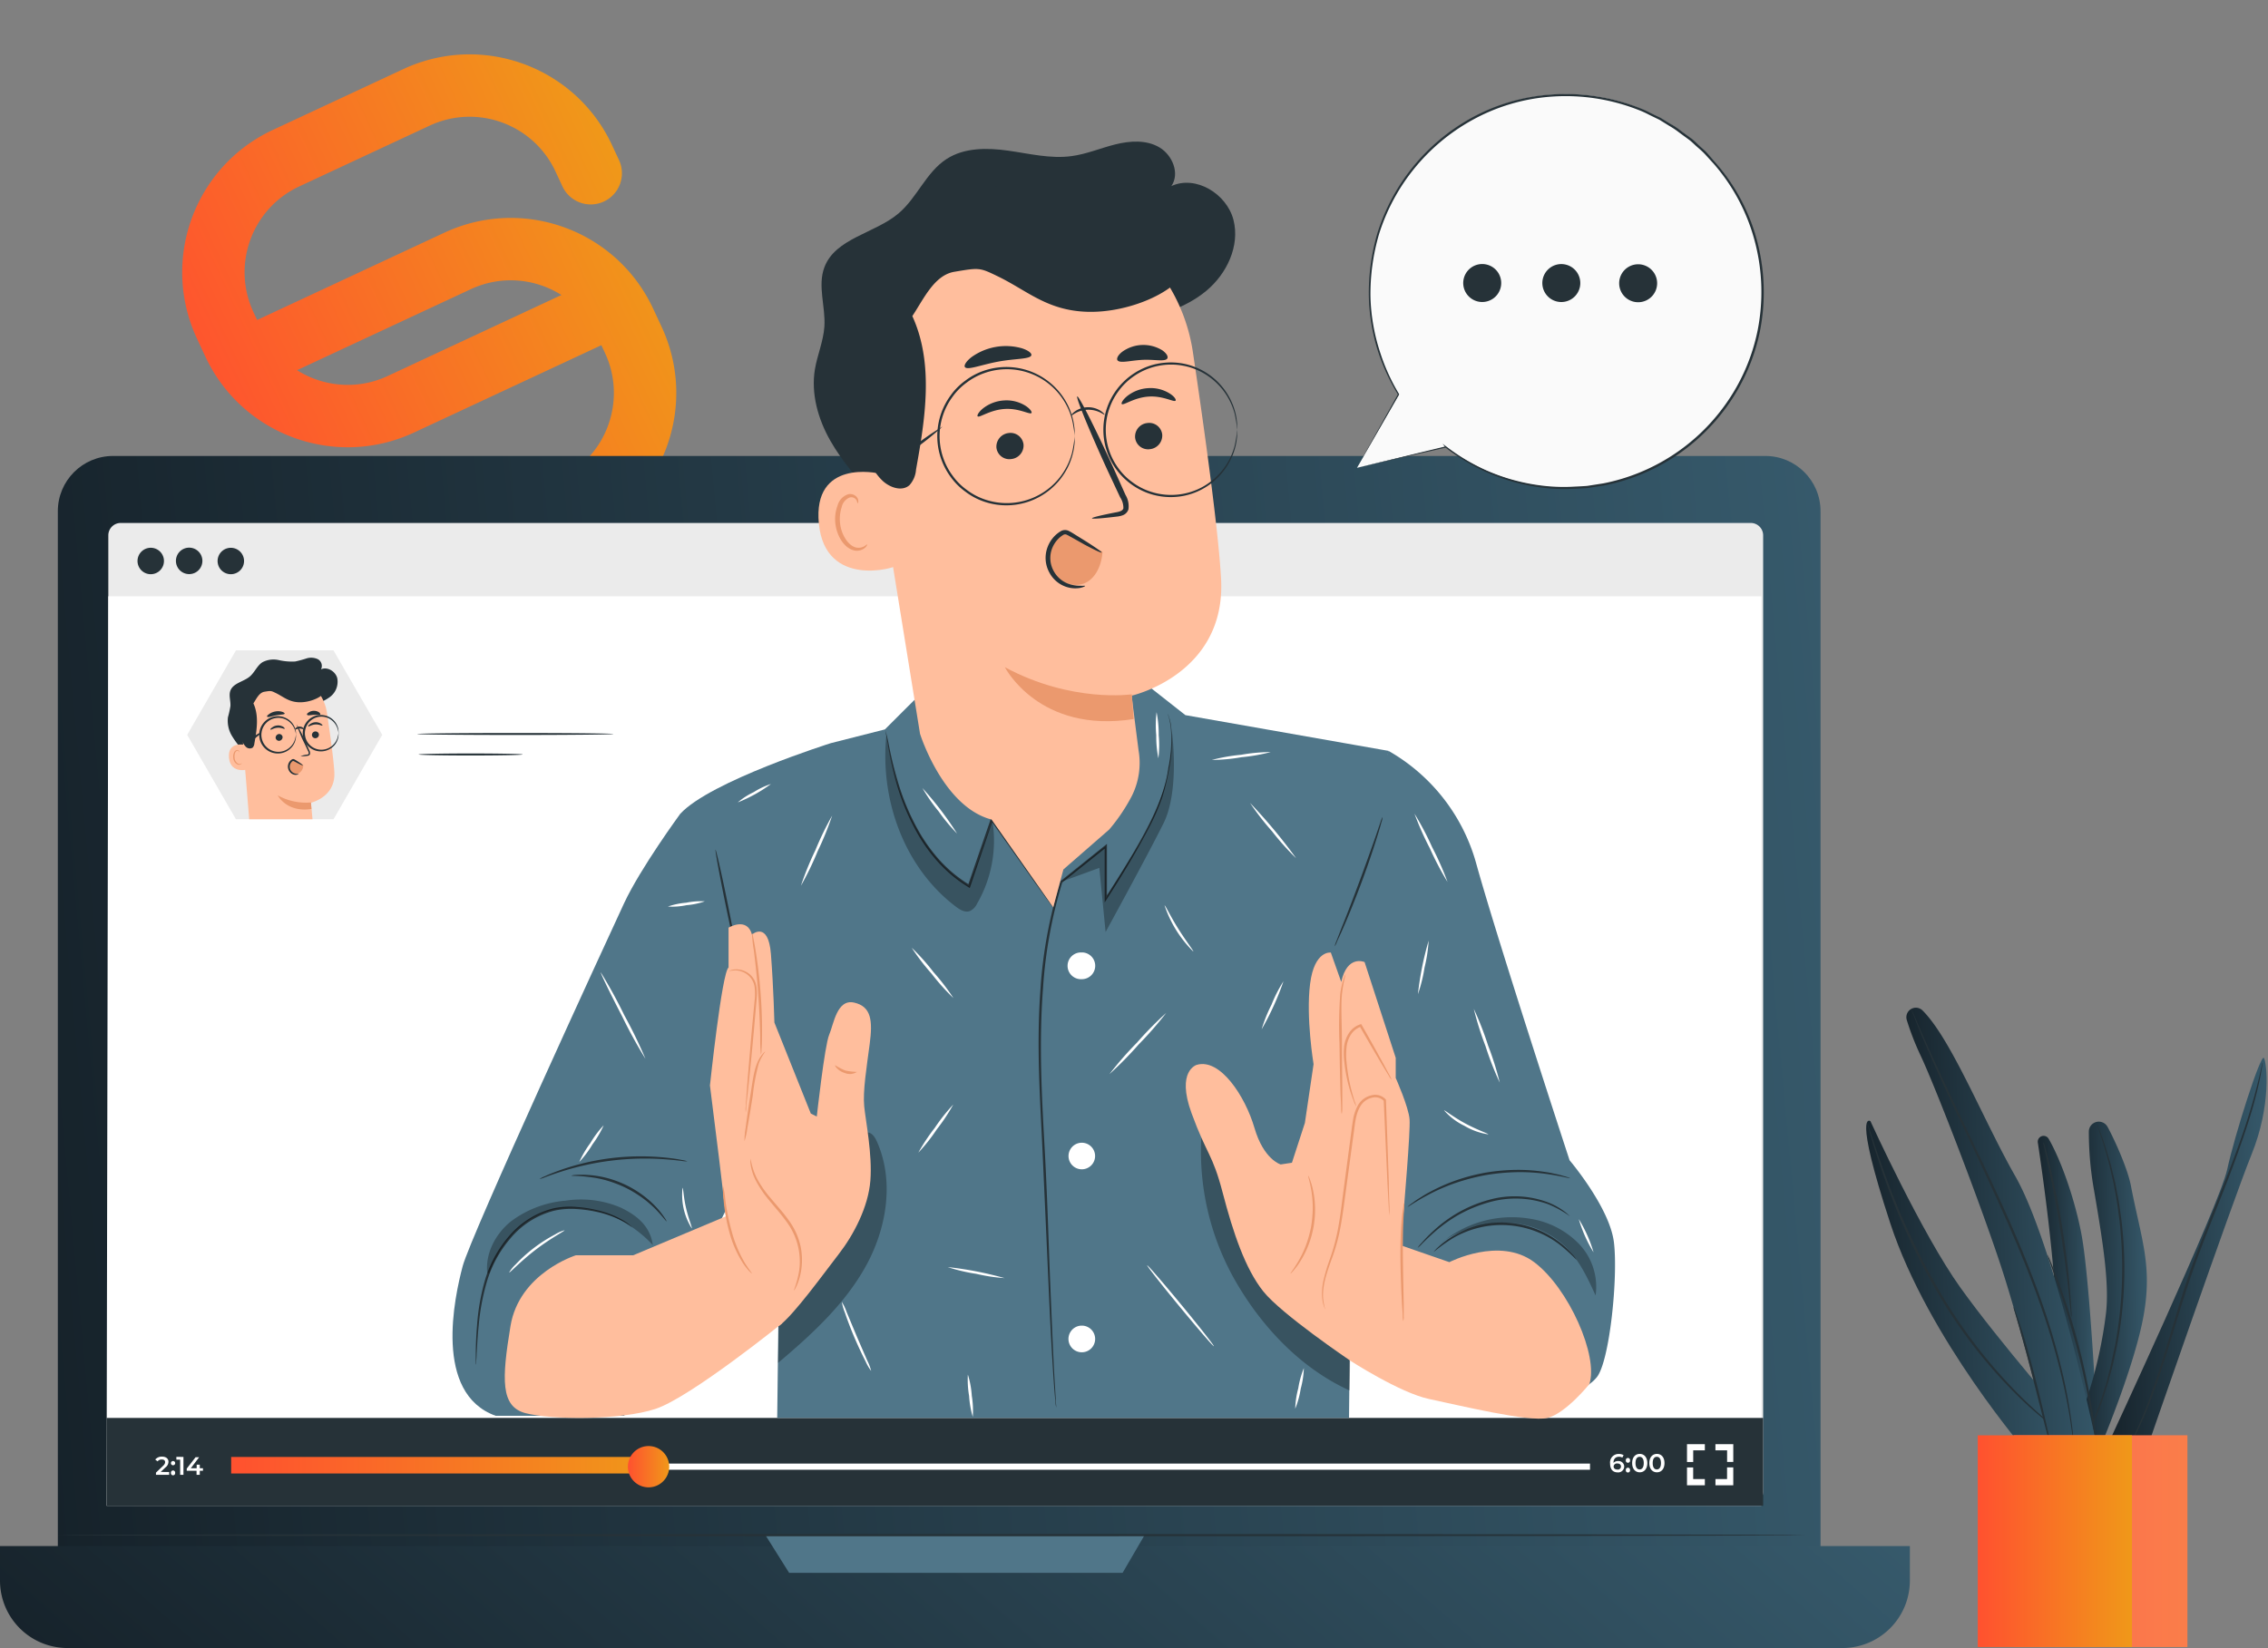 <svg width="410" height="298" fill="none" xmlns="http://www.w3.org/2000/svg"><rect width="100%" height="100%" fill="#808080" stroke="none"/><path d="M366.744 263.02s-18.164-20.899-25.016-41.797c-6.852-20.898-3.597-18.5-3.597-18.5s9.25 20.309 16.273 30.114 19.569 24.187 19.569 24.187l-7.229 5.996Z" fill="url(#a)"/><path d="M370.362 205.937a1.053 1.053 0 0 0-1.274-.493 1.06 1.06 0 0 0-.563.462 1.06 1.06 0 0 0-.129.716c1.103 7.345 3.501 24.578 3.425 35.753-.123 14.519 0 20.131 0 20.131h7.537s-1.37-30.011-3.049-39.166c-1.192-6.399-3.706-13.525-5.947-17.403Z" fill="url(#b)"/><path d="M374.487 260.067a80.174 80.174 0 0 0 6.222-22.57c.623-5.345-.494-12.567-2.145-22.207a60.073 60.073 0 0 1-.952-10.682 1.8 1.8 0 0 1 2.525-1.639c.366.161.669.438.86.789.911 1.631 3.556 7.194 4.227 10.675 1.83 9.517 3.899 14.279 2.316 23.297-1.583 9.017-7.441 22.94-7.441 22.94l-5.612-.603Z" fill="url(#c)"/><path d="M381.291 260.69s19.946-42.858 21.33-49.217c1.384-6.358 6.077-21.008 6.632-20.178.555.829 1.371 8.571-2.213 17.417-3.583 8.846-18.938 53.28-18.938 53.28h-6.811" fill="url(#d)"/><path d="M372.301 258.771a4.758 4.758 0 0 1-.562-.383c-.349-.268-.89-.645-1.541-1.179a68.982 68.982 0 0 1-5.358-4.735 89.725 89.725 0 0 1-14.471-18.568 121.316 121.316 0 0 1-9.874-21.392c-1-2.843-1.734-5.173-2.206-6.797-.247-.801-.418-1.439-.535-1.863a3.574 3.574 0 0 1-.15-.686c.094.206.172.419.232.638l.61 1.843a190.539 190.539 0 0 0 2.33 6.742 129.811 129.811 0 0 0 9.963 21.282 93.496 93.496 0 0 0 14.327 18.589 76.748 76.748 0 0 0 5.248 4.796c.637.555 1.158.953 1.494 1.241.177.143.342.301.493.472ZM374.481 238.209a7.684 7.684 0 0 1-.179-1.254c-.095-.891-.219-2.055-.363-3.426a225.702 225.702 0 0 0-1.514-11.292 226.116 226.116 0 0 0-2.103-11.195c-.295-1.371-.542-2.508-.727-3.378a7.634 7.634 0 0 1-.226-1.254c.163.392.291.798.384 1.212.226.788.521 1.933.863 3.351.685 2.837 1.521 6.79 2.227 11.196s1.151 8.414 1.37 11.326c.124 1.46.199 2.638.233 3.426.057.427.068.859.035 1.288ZM379.153 203.436c.095.175.173.358.233.548.158.404.356.932.603 1.589.247.658.562 1.542.857 2.556.294 1.014.685 2.138.966 3.426l.493 2.014c.171.686.288 1.446.438 2.207.329 1.521.528 3.172.768 4.906a73.056 73.056 0 0 1-.809 22.652c-.363 1.713-.685 3.344-1.117 4.837-.205.747-.376 1.48-.596 2.165-.219.686-.431 1.371-.637 1.981-.384 1.267-.843 2.37-1.213 3.35-.37.98-.726 1.816-1.034 2.487l-.685 1.542a3.037 3.037 0 0 1-.274.528 3 3 0 0 1 .198-.562l.631-1.576c.287-.685.63-1.514.966-2.501.335-.987.788-2.097 1.151-3.364.192-.631.397-1.288.61-1.974.212-.685.37-1.418.568-2.165.418-1.493.685-3.117 1.076-4.796a75.845 75.845 0 0 0 .809-22.536c-.233-1.726-.418-3.371-.727-4.885-.15-.761-.26-1.501-.418-2.2-.157-.699-.315-1.37-.466-2.014-.267-1.288-.63-2.426-.904-3.426s-.541-1.864-.781-2.563c-.24-.698-.391-1.206-.521-1.617a3.08 3.08 0 0 1-.185-.609ZM409.021 192.158a.516.516 0 0 1 0 .192c0 .151-.055.336-.089.555-.089.487-.199 1.213-.391 2.138a78.087 78.087 0 0 1-2.055 7.715 191.68 191.68 0 0 1-3.968 11.141c-1.617 4.152-3.48 8.668-5.248 13.478-1.768 4.81-3.186 9.496-4.488 13.745-1.302 4.248-2.508 8.085-3.693 11.237a72.56 72.56 0 0 1-3.145 7.331c-.411.85-.781 1.48-1.014 1.919l-.281.486a.73.73 0 0 1-.11.165.749.749 0 0 1 .069-.185l.246-.508c.213-.452.555-1.096.939-1.952a82.413 82.413 0 0 0 3.015-7.359c1.13-3.166 2.329-6.982 3.604-11.244 1.274-4.262 2.652-8.962 4.454-13.779 1.802-4.817 3.658-9.339 5.289-13.478 1.631-4.138 3.022-7.893 4.043-11.093 1.021-3.2 1.72-5.831 2.151-7.66.22-.912.357-1.631.473-2.111.055-.219.096-.397.13-.548a.617.617 0 0 1 .069-.185Z" fill="#263238"/><path d="M347.532 182.689a1.718 1.718 0 0 0-2.798.642 1.716 1.716 0 0 0-.032 1.112 48.885 48.885 0 0 0 2.508 6.44c2.741 5.831 10.799 26.723 14.567 38.213 3.769 11.491 9.079 32.889 9.079 32.889l8.051-1.302s-7.366-35.184-14.526-47.894c-5.817-10.162-11.6-24.879-16.849-30.1Z" fill="url(#e)"/><path d="M363.977 236.277c.175.305.315.629.418.966.239.63.561 1.548.925 2.7.74 2.295 1.651 5.481 2.562 9.065a345.56 345.56 0 0 1 2.2 9.161c.246 1.11.445 2.055.609 2.788.089.339.144.685.165 1.035a4.91 4.91 0 0 1-.329-.994c-.192-.733-.439-1.658-.733-2.74l-2.323-9.154a337.34 337.34 0 0 0-2.439-9.086l-.795-2.741a5.161 5.161 0 0 1-.26-1ZM374.899 261.341a1.028 1.028 0 0 1-.041-.213c0-.171-.055-.377-.096-.637-.082-.555-.157-1.37-.329-2.439-.294-2.111-.822-5.16-1.685-8.873a128.542 128.542 0 0 0-3.769-12.861c-1.651-4.797-3.72-9.922-6.071-15.259-4.734-10.655-9.462-20.104-12.573-27.086-1.569-3.487-2.788-6.331-3.59-8.318-.411-.987-.685-1.761-.904-2.288-.09-.247-.165-.439-.227-.603a.787.787 0 0 1-.061-.206s.041.062.102.192c.062.13.158.349.268.582l.973 2.261c.849 1.96 2.11 4.797 3.713 8.223 3.173 6.954 7.949 16.376 12.69 27.044 2.35 5.344 4.413 10.511 6.05 15.3 1.467 4.244 2.7 8.565 3.693 12.943a90.459 90.459 0 0 1 1.556 8.908c.144 1.062.192 1.891.253 2.453 0 .26.035.466.048.637.011.08.011.16 0 .24ZM378.906 260.69a9.385 9.385 0 0 1-.274-1.37c-.158-.946-.37-2.193-.623-3.7-.555-3.118-1.371-7.414-2.618-12.087-1.247-4.673-2.569-8.846-3.611-11.833l-1.233-3.522a8.11 8.11 0 0 1-.425-1.316c.226.403.421.822.582 1.254.343.816.83 2.008 1.371 3.495a116.488 116.488 0 0 1 3.741 11.826 123.523 123.523 0 0 1 2.501 12.148c.233 1.569.404 2.844.493 3.728.067.456.099.916.096 1.377Z" fill="#263238"/><path d="M395.427 259.532h-31.422v38.281h31.422v-38.281Z" fill="#FF725E"/><path opacity=".3" d="M395.427 259.532h-31.422v38.281h31.422v-38.281Z" fill="url(#f)"/><path d="M385.403 259.532h-27.874v38.281h27.874v-38.281Z" fill="url(#g)"/><path fill-rule="evenodd" clip-rule="evenodd" d="M49.443 23.712c-14.087 6.569-20.182 23.313-13.613 37.4l1.518 3.256c6.57 14.087 23.314 20.181 37.4 13.613l34.083-15.893.762 1.633c4.053 8.692.293 19.023-8.399 23.076l-23.567 10.99c-8.691 4.053-19.023.292-23.076-8.4l-1.266-2.713a5.39 5.39 0 0 0-9.768 4.555l1.265 2.713c6.57 14.087 23.314 20.182 37.4 13.613l23.567-10.99c14.087-6.568 20.181-23.313 13.612-37.4l-1.518-3.255c-6.569-14.087-23.313-20.182-37.4-13.613L46.36 58.19l-.762-1.633c-4.053-8.692-.292-19.024 8.4-23.077l23.566-10.989c8.692-4.053 19.024-.292 23.077 8.4l1.265 2.713a5.39 5.39 0 0 0 9.768-4.555l-1.265-2.714c-6.569-14.086-23.313-20.18-37.4-13.612L49.443 23.712ZM53.184 66.9c4.88 3.265 11.299 3.975 17.01 1.312l31.813-14.835c-4.88-3.265-11.299-3.974-17.009-1.312L53.184 66.9Z" fill="url(#h)"/><path d="m35.83 61.112-.227.106.227-.106Zm13.613-37.4.105.227-.105-.227ZM37.348 64.368l.227-.105-.227.105Zm37.4 13.613-.105-.227.105.227Zm34.083-15.893.227-.106-.106-.227-.226.106.105.227Zm-7.637 24.71.105.226-.105-.227ZM77.627 97.786l-.105-.227.105.227ZM46.36 58.19l-.227.106.106.227.227-.106-.106-.227Zm-.762-1.633.227-.106-.227.106Zm8.4-23.077.105.227-.105-.227Zm23.566-10.989-.106-.226.106.226Zm23.077 8.4.226-.106-.226.105Zm1.265 2.713-.227.105.227-.105Zm7.162 2.607.105.226-.105-.226Zm1.341-9.876-.227.106.227-.106Zm-37.4-13.612-.106-.227.106.227ZM53.184 66.9l-.105-.226-.403.188.37.246.138-.208Zm17.01 1.312.105.227-.106-.227Zm31.813-14.835.106.227.402-.188-.369-.246-.139.207Zm-65.95 7.63c-6.51-13.962-.47-30.558 13.491-37.068l-.211-.454c-14.212 6.628-20.36 23.52-13.734 37.733l.454-.212Zm1.518 3.256-1.518-3.257-.454.212 1.519 3.256.453-.212Zm37.068 13.491c-13.962 6.51-30.558.47-37.068-13.492l-.453.212c6.627 14.212 23.52 20.36 37.732 13.733l-.211-.453Zm34.083-15.893L74.643 77.754l.211.453 34.083-15.893-.211-.453Zm1.094 1.754-.762-1.633-.453.211.761 1.634.454-.212Zm-8.521 23.409c8.817-4.111 12.632-14.592 8.521-23.409l-.454.212c3.995 8.566.289 18.75-8.278 22.744l.211.453Zm-23.566 10.99 23.566-10.99-.211-.453L77.522 97.56l.211.453Zm-23.409-8.521c4.112 8.817 14.592 12.632 23.409 8.52l-.211-.453c-8.567 3.995-18.75.288-22.745-8.278l-.453.211ZM53.06 86.78l1.265 2.713.453-.211-1.265-2.714-.453.212Zm-6.83-2.486a5.14 5.14 0 0 1 6.83 2.486l.453-.212a5.64 5.64 0 0 0-7.494-2.727l.211.453Zm-2.485 6.83a5.139 5.139 0 0 1 2.485-6.83l-.21-.453a5.64 5.64 0 0 0-2.728 7.494l.453-.212Zm1.265 2.713-1.265-2.714-.453.212 1.265 2.713.453-.211Zm37.068 13.491c-13.962 6.511-30.558.47-37.068-13.491l-.453.211c6.627 14.212 23.52 20.361 37.732 13.734l-.211-.454Zm23.566-10.989-23.566 10.989.211.454 23.567-10.99-.212-.453Zm13.492-37.067c6.51 13.961.47 30.557-13.492 37.067l.212.453c14.211-6.627 20.36-23.52 13.733-37.732l-.453.212Zm-1.519-3.257 1.519 3.257.453-.212-1.518-3.256-.454.211ZM80.549 42.524c13.961-6.51 30.557-.47 37.067 13.491l.454-.211c-6.628-14.212-23.52-20.36-37.733-13.733l.212.453ZM46.466 58.417l34.083-15.893-.212-.453-34.083 15.893.212.453Zm-1.094-1.754.761 1.633.454-.211-.762-1.634-.453.212Zm8.52-23.41c-8.817 4.112-12.632 14.593-8.52 23.41l.453-.212c-3.995-8.566-.288-18.75 8.278-22.744l-.211-.453Zm23.566-10.988L53.892 33.254l.211.453 23.567-10.99-.212-.452Zm23.409 8.52c-4.111-8.817-14.592-12.632-23.409-8.52l.212.453c8.566-3.995 18.75-.289 22.744 8.278l.453-.211Zm1.266 2.713-1.266-2.713-.453.211 1.265 2.713.454-.21Zm6.829 2.486a5.139 5.139 0 0 1-6.829-2.486l-.454.212a5.64 5.64 0 0 0 7.494 2.727l-.211-.453Zm2.486-6.83a5.14 5.14 0 0 1-2.486 6.83l.211.453a5.639 5.639 0 0 0 2.728-7.494l-.453.211Zm-1.266-2.713 1.266 2.713.453-.21-1.265-2.714-.454.211ZM73.115 12.949c13.961-6.51 30.557-.47 37.067 13.492l.454-.211c-6.628-14.212-23.52-20.36-37.733-13.734l.212.453ZM49.548 23.94l23.567-10.99-.212-.453-23.566 10.99.211.453Zm3.497 43.17c4.95 3.31 11.461 4.031 17.254 1.33l-.211-.453c-5.628 2.624-11.954 1.925-16.765-1.293l-.278.415Zm17.254 1.33 31.814-14.835-.212-.453-31.813 14.835.211.453Zm31.847-15.27c-4.95-3.31-11.46-4.031-17.254-1.33l.212.453c5.627-2.624 11.953-1.925 16.764 1.293l.278-.416Zm-17.254-1.33L53.08 66.674l.211.453 31.814-14.835-.212-.453Z" fill="url(#i)"/><path d="M319.124 82.446H20.438c-5.513 0-9.983 4.47-9.983 9.983v190.756c0 5.513 4.47 9.983 9.983 9.983h298.686c5.514 0 9.984-4.47 9.984-9.983V92.429c0-5.514-4.47-9.983-9.984-9.983Z" fill="url(#j)"/><path d="M.027 279.554h345.231v6.242a12.198 12.198 0 0 1-12.196 12.196H12.196A12.197 12.197 0 0 1 0 285.796v-6.242h.027Z" fill="url(#k)"/><path d="m138.373 277.58 4.282 6.818h60.283l3.974-6.818h-68.539Z" fill="#507689"/><path d="M326.367 277.58c0 .117-70.725.206-157.942.206-87.218 0-157.97-.089-157.97-.206 0-.116 70.711-.205 157.97-.205 87.258 0 157.942.089 157.942.205Z" fill="#263238"/><path d="M316.494 94.56H21.823a2.24 2.24 0 0 0-2.241 2.24V269.77a2.24 2.24 0 0 0 2.24 2.24h294.672a2.24 2.24 0 0 0 2.24-2.24V96.801a2.24 2.24 0 0 0-2.24-2.24Z" fill="#EBEBEB"/><path d="M318.413 272.27H19.261l.322-164.445h298.83V272.27Z" fill="#fff"/><path d="M44.12 101.419a2.393 2.393 0 0 1-4.075 1.718 2.386 2.386 0 0 1-.528-2.608 2.392 2.392 0 0 1 4.602.89ZM29.64 101.419a2.39 2.39 0 1 1-2.37-2.371 2.385 2.385 0 0 1 2.37 2.371ZM36.588 101.419a2.39 2.39 0 0 1-2.858 2.345 2.392 2.392 0 1 1 2.858-2.345ZM318.735 256.387H19.261v15.882h299.474v-15.882Z" fill="#263238"/><path d="M30.58 266.165v.507h-2.385v-.398l1.28-1.219c.316-.302.37-.493.37-.685 0-.295-.205-.466-.602-.466a.906.906 0 0 0-.754.335l-.425-.322a1.514 1.514 0 0 1 1.234-.534c.685 0 1.158.349 1.158.925a1.29 1.29 0 0 1-.541 1.021l-.864.822 1.528.014ZM30.902 264.561a.381.381 0 0 1 .238-.355.377.377 0 0 1 .223-.02.38.38 0 0 1 .275.527.388.388 0 0 1-.63.121.358.358 0 0 1-.106-.273Zm0 1.761a.381.381 0 0 1 .221-.4.379.379 0 0 1 .448.097.378.378 0 0 1 .091.303.384.384 0 1 1-.76 0ZM33.163 263.438v3.234h-.596v-2.741h-.685v-.507l1.281.014ZM36.691 265.938h-.575v.733h-.583v-.733H33.76v-.39l1.596-2.056H36l-1.507 1.994h1.062v-.651h.562v.651h.575v.452ZM287.436 264.644H41.975v1.116h245.461v-1.116Z" fill="#fff"/><path d="M118.496 263.444H41.789v2.988h76.707v-2.988Z" fill="url(#l)"/><path d="M120.976 265.205a3.736 3.736 0 0 1-2.305 3.45 3.722 3.722 0 0 1-2.157.212 3.725 3.725 0 0 1-1.912-1.022 3.725 3.725 0 0 1-1.022-1.912 3.737 3.737 0 0 1 3.662-4.462c.99 0 1.94.393 2.641 1.093a3.738 3.738 0 0 1 1.093 2.641Z" fill="url(#m)"/><path d="M293.616 265.171a1.074 1.074 0 0 1-.739 1.012 1.074 1.074 0 0 1-.44.05c-.883 0-1.37-.569-1.37-1.61a1.527 1.527 0 0 1 .396-1.229 1.527 1.527 0 0 1 1.194-.491c.297-.008.59.066.849.212l-.226.452a1.072 1.072 0 0 0-.61-.157c-.609 0-.993.377-.993 1.11a1.094 1.094 0 0 1 .863-.336 1.017 1.017 0 0 1 .75.263 1.013 1.013 0 0 1 .326.724Zm-.582 0c0-.336-.254-.548-.645-.548a.589.589 0 0 0-.685.555c0 .301.24.541.685.541a.55.55 0 0 0 .585-.297.561.561 0 0 0 .06-.224v-.027ZM293.911 264.061a.38.38 0 0 1 .38-.435.38.38 0 0 1 .289.132.381.381 0 0 1 .091.303.384.384 0 0 1-.748.162.384.384 0 0 1-.012-.162Zm0 1.761a.387.387 0 0 1 .012-.162.386.386 0 0 1 .657-.141.387.387 0 0 1 .091.303.386.386 0 0 1-.38.435.389.389 0 0 1-.368-.273.385.385 0 0 1-.012-.162ZM295.055 264.555c0-1.062.582-1.665 1.37-1.665.788 0 1.37.603 1.37 1.665s-.582 1.665-1.37 1.665c-.788 0-1.37-.603-1.37-1.665Zm2.096 0c0-.781-.301-1.138-.747-1.138-.445 0-.746.357-.746 1.138 0 .781.308 1.144.746 1.144.439 0 .747-.363.747-1.144ZM298.159 264.555c0-1.062.583-1.665 1.371-1.665s1.37.603 1.37 1.665-.582 1.665-1.37 1.665c-.788 0-1.371-.603-1.371-1.665Zm2.104 0c0-.781-.309-1.138-.754-1.138s-.74.357-.74 1.138c0 .781.301 1.144.74 1.144s.754-.363.754-1.144ZM306.092 264.356h-1.123v-3.228h3.227v1.117h-2.104v2.111ZM308.196 268.563h-3.227v-3.221h1.117v2.104h2.11v1.117ZM313.335 268.563h-3.221v-1.117h2.097v-2.111h1.124v3.228ZM313.336 264.349h-1.117v-2.104h-2.111v-1.117h3.228v3.221Z" fill="#fff"/><path d="M60.29 117.603H42.653l-8.811 15.272 8.811 15.266H60.29l8.812-15.266-8.812-15.272Z" fill="#EBEBEB"/><path d="M44.092 135.863a15.55 15.55 0 0 1-2.152-2.782 5.324 5.324 0 0 1-.733-3.385c.185-.66.334-1.33.445-2.007.069-.946-.329-1.932 0-2.816.521-1.371 2.378-1.597 3.508-2.549.878-.747 1.31-1.953 2.275-2.576a4.28 4.28 0 0 1 2.926-.398c.981.226 1.989.314 2.994.26.695-.148 1.38-.333 2.056-.555a2.818 2.818 0 0 1 2.055.144 1.373 1.373 0 0 1 .562 1.83c1.158-.535 2.625.37 2.94 1.596a3.426 3.426 0 0 1-1.295 3.378 7.533 7.533 0 0 1-3.495 1.425c-3.542.686-7.38.295-10.428-1.623" fill="#263238"/><path d="M60.44 139.631c-.116-2.185-.726-6.666-1.33-10.716a8.452 8.452 0 0 0-8.907-7.194h-.438c-4.687.589-6.804 4.899-6.085 9.592l1.37 16.822h11.443s-.274-2.954-.274-2.981c0-.027 4.468-1 4.221-5.523Z" fill="#FFBE9D"/><path d="M56.212 145.099a10.596 10.596 0 0 1-6.009-1.281s1.617 3.159 6.098 2.453l-.089-1.172Z" fill="#EB996E"/><path d="M57.651 132.794a.637.637 0 0 1-.576.685.606.606 0 0 1-.454-.124.62.62 0 0 1-.23-.411.646.646 0 0 1 1.03-.561.621.621 0 0 1 .23.411ZM58.289 131.19c-.076.089-.59-.24-1.288-.192-.7.048-1.179.432-1.261.35-.082-.082 0-.192.246-.37a1.793 1.793 0 0 1 1-.384 1.68 1.68 0 0 1 1.029.261c.226.15.308.294.274.335ZM51.087 133.266a.688.688 0 0 1-.576.685.622.622 0 0 1-.685-.541.688.688 0 0 1 .576-.685.621.621 0 0 1 .685.541ZM51.464 131.779c-.076.089-.59-.24-1.289-.192-.698.048-1.178.425-1.26.35-.083-.076 0-.192.246-.37a1.783 1.783 0 0 1 2.056-.13c.199.15.28.301.247.342ZM54.328 136.733a4.533 4.533 0 0 1 1.117-.281c.178 0 .342-.075.363-.199a.903.903 0 0 0-.15-.513l-.618-1.316a23.731 23.731 0 0 1-1.418-3.426 23.114 23.114 0 0 1 1.693 3.337c.205.459.404.904.596 1.322.12.207.167.448.137.685a.463.463 0 0 1-.274.281 1.35 1.35 0 0 1-.302.062 4.476 4.476 0 0 1-1.144.048ZM51.458 129.039c-.055.191-.754.15-1.563.308-.808.157-1.452.418-1.576.253-.123-.164.055-.26.309-.466.337-.25.73-.417 1.144-.486.412-.081.838-.06 1.24.062.308.102.473.239.446.329ZM57.898 129.196c-.116.164-.603.034-1.178.062-.576.027-1.055.178-1.179 0-.123-.178 0-.24.213-.405.27-.203.6-.316.938-.322.339-.015.673.074.96.254.212.171.294.329.246.411Z" fill="#263238"/><path d="M44.263 134.678c-.083 0-3.173-.685-2.864 2.377.308 3.063 3.652 2.056 3.645 1.987-.007-.068-.781-4.364-.781-4.364Z" fill="#FFBE9D"/><path d="M43.674 138.001s-.048.041-.13.089a.542.542 0 0 1-.404.048 1.329 1.329 0 0 1-.733-1.131c-.036-.262-.01-.53.075-.781a.613.613 0 0 1 .363-.459.28.28 0 0 1 .329.117c.055.082.041.15.055.15.014 0 .062-.055 0-.185a.35.35 0 0 0-.286-.234.407.407 0 0 0-.16.008.77.77 0 0 0-.514.535c-.102.28-.135.581-.095.877a1.372 1.372 0 0 0 .91 1.254.59.59 0 0 0 .487-.131c.144-.054.144-.157.103-.157Z" fill="#EB996E"/><path d="M58.885 124.687c-.213 1.227-2.707 2.358-4.797 2.296-1.905-.055-2.85-1.001-4.227-1.672-.877-.425-.877-.425-2.056-.233-.96.158-1.46 1.288-1.994 2.104 1.028 2.24.61 4.844.171 7.269a1.208 1.208 0 0 1-.308.734.987.987 0 0 1-1.254-.185 3.856 3.856 0 0 1-.973-1.96 12.808 12.808 0 0 1-.301-5.023 8.654 8.654 0 0 1 2.055-4.529 8.221 8.221 0 0 1 5.612-2.555 10.098 10.098 0 0 1 5.982 1.692 6.02 6.02 0 0 1 2.055 2.056" fill="#263238"/><path d="m54.787 138.322-1.576-.733a.526.526 0 0 0-.287-.068.43.43 0 0 0-.268.185 1.45 1.45 0 0 0-.178 1.603 1.226 1.226 0 0 0 1.48.541 1.678 1.678 0 0 0 .87-1.48l-.04-.048Z" fill="#EB996E"/><path d="M53.992 139.967s-.329.254-.925.082a1.464 1.464 0 0 1-.815-.685 1.5 1.5 0 0 1-.103-1.288c.084-.218.215-.415.384-.576.081-.075.171-.142.267-.198a.434.434 0 0 1 .411 0c.363.198.603.37.843.52.459.309.733.521.685.562-.048.041-.343-.089-.836-.342l-.843-.439h-.123a1.26 1.26 0 0 0-.425 1.61c.134.259.351.464.617.583.514.219.863.109.863.171ZM53.506 132.869s0-.281-.164-.768a3.22 3.22 0 0 0-1.185-1.692 3.072 3.072 0 0 0-4.445.852 3.068 3.068 0 0 0 2.88 4.669 3.063 3.063 0 0 0 1.565-.595 3.217 3.217 0 0 0 1.185-1.692c.137-.486.13-.774.164-.774.035 0 0 .075 0 .212.005.201-.016.401-.061.596a3.177 3.177 0 0 1-1.158 1.857 3.352 3.352 0 0 1-4.808-.714 3.378 3.378 0 0 1 1.628-5.13 3.354 3.354 0 0 1 3.18.52 3.183 3.183 0 0 1 1.158 1.857c.045.195.066.396.061.596.02.137.014.206 0 .206ZM61.202 132.567c-.035 0 0-.274-.165-.747a3.116 3.116 0 0 0-1.151-1.644 2.982 2.982 0 0 0-3.124-.271 2.99 2.99 0 0 0-1.645 2.669 2.986 2.986 0 0 0 4.769 2.398c.554-.406.96-.985 1.151-1.645.137-.472.13-.753.165-.753.034 0 0 .068 0 .205.003.196-.015.391-.055.583a3.126 3.126 0 0 1-1.13 1.809 3.28 3.28 0 0 1-3.105.507 3.298 3.298 0 0 1 0-6.208 3.268 3.268 0 0 1 3.104.507 3.138 3.138 0 0 1 1.13 1.816c.041.191.06.386.056.582.02.123.013.192 0 .192Z" fill="#263238"/><path d="M54.924 131.861c-.068.062-.377-.137-.788-.123-.41.014-.685.212-.78.151-.097-.062.19-.494.773-.507.583-.014.884.424.795.479ZM47.257 132.417c.062.075-.541.623-1.336 1.219-.45.41-.976.727-1.548.932-.062-.075.54-.624 1.336-1.22a4.528 4.528 0 0 1 1.548-.931ZM110.863 132.718c0 .096-7.928.178-17.706.178-9.777 0-17.705-.082-17.705-.178 0-.096 7.928-.178 17.705-.178 9.778 0 17.706.082 17.706.178ZM94.481 136.425c0 .096-4.207.178-9.4.178-5.194 0-9.401-.082-9.401-.178 0-.096 4.207-.185 9.4-.185 5.194 0 9.401.082 9.401.185Z" fill="#263238"/><path d="M251.002 135.77a33.78 33.78 0 0 1 15.925 20.592c4.144 14.826 16.816 53.436 16.816 53.436s7.242 8.52 8.014 14.826c.772 6.307-.772 21.57-3.106 24.419a6.55 6.55 0 0 1-5.646 2.377l-30.484-2.892-12.012-80.377 10.493-32.381Z" fill="#507689"/><path d="M150.204 134.372s-21.802 6.864-27.233 12.784l17.846 83.02-.317 26.203h103.371c0-1.296.927-86.984.927-86.984l6.203-33.625-36.714-6.461-7.241-5.697-40.867 2.077-6.211 6.203-9.764 2.48Z" fill="#507689"/><path opacity=".3" d="M158.517 206.401c-.318-.704-.781-1.467-1.536-1.622-1.244-.257-2.077 1.21-2.497 2.411a109.473 109.473 0 0 1-13.573 26.504l-.266 12.75c6.006-5.071 11.96-10.502 15.804-17.375 3.844-6.872 5.277-15.495 2.068-22.668Z" fill="#000"/><path d="M122.971 147.156s-7.182 9.79-10.159 16.182c-2.977 6.392-27.696 60.06-29.172 65.611-1.476 5.551-5.32 23.003 5.963 27.053h23.226l23.303-47.13 1.193-54.697-14.354-7.019Z" fill="#507689"/><path d="M114.296 221.956s-.514-.455-1.587-1.064a18.016 18.016 0 0 0-4.873-1.768 23.631 23.631 0 0 0-3.552-.498 14.186 14.186 0 0 0-4.11.292 15.159 15.159 0 0 0-7.817 4.908 21.312 21.312 0 0 0-4.427 8.228 41.054 41.054 0 0 0-1.39 7.593c-.223 2.197-.3 3.99-.377 5.217 0 .583-.069 1.055-.086 1.424a1.8 1.8 0 0 1-.069.498 3.728 3.728 0 0 1 0-.498v-1.424c0-1.244.052-3.029.232-5.242a39.61 39.61 0 0 1 1.313-7.722 21.353 21.353 0 0 1 4.487-8.409 15.442 15.442 0 0 1 8.065-5.01 14.014 14.014 0 0 1 4.187-.232c1.212.089 2.414.275 3.595.558 1.72.382 3.37 1.031 4.891 1.922.409.253.797.54 1.158.858.133.109.254.233.36.369ZM103.287 212.57c.254-.074.516-.115.781-.12a13.817 13.817 0 0 1 2.153 0c1.068.062 2.127.22 3.166.471a18.888 18.888 0 0 1 7.045 3.364c.85.647 1.64 1.371 2.359 2.162.488.536.932 1.11 1.33 1.716.162.21.295.441.395.686-.069.052-.704-.858-1.957-2.162a20.974 20.974 0 0 0-2.376-2.05 21.46 21.46 0 0 0-3.295-1.974 22.529 22.529 0 0 0-3.603-1.321 20.627 20.627 0 0 0-3.089-.549c-1.785-.232-2.909-.138-2.909-.223ZM124.275 209.987a4.769 4.769 0 0 1-1.073-.077 61.702 61.702 0 0 0-2.908-.283 49.708 49.708 0 0 0-18.988 2.274 52.045 52.045 0 0 0-2.763.961 5.39 5.39 0 0 1-1.02.334 4.28 4.28 0 0 1 .952-.497c.626-.301 1.561-.678 2.728-1.099a43.832 43.832 0 0 1 19.125-2.282c1.227.129 2.222.275 2.9.421.356.049.707.132 1.047.248ZM190.418 164.127a1.226 1.226 0 0 1-.24-.283l-.635-.858-2.334-3.227a7353.287 7353.287 0 0 0-8.082-11.411l.36-.051a4314.53 4314.53 0 0 0-4.084 12.012l-.095.266-.24-.155-.48-.309a24.663 24.663 0 0 1-5.054-4.29 30.044 30.044 0 0 1-3.612-4.993 42.124 42.124 0 0 1-3.973-9.584 67 67 0 0 1-1.501-6.864c-.137-.772-.24-1.399-.326-1.871a2.933 2.933 0 0 0-.112-.471c0-.103-.06-.155-.051-.163.008-.009.352.858.661 2.479a67.341 67.341 0 0 0 1.638 6.778 42.401 42.401 0 0 0 4.024 9.49 30.691 30.691 0 0 0 3.578 4.908 24.386 24.386 0 0 0 4.959 4.187l.472.308-.326.121c1.467-4.29 2.857-8.314 4.127-12.012l.129-.378.232.326c3.226 4.676 6.006 8.657 7.953 11.506.935 1.39 1.716 2.497 2.24 3.303l.574.858c.079.119.145.245.198.378Z" fill="#263238"/><path opacity=".3" d="M217.318 203.758a47.039 47.039 0 0 0 6.006 27.851c4.805 8.357 11.857 15.813 20.635 19.811.283-8.52-.129-18.558.154-27.078l-26.795-20.584Z" fill="#000"/><path d="M216.347 192.544s-3.758 1.038-.944 8.734c2.814 7.697 3.758 7.225 5.637 14.415 1.879 7.19 4.067 13.728 7.345 17.829 3.277 4.101 15.486 12.355 15.486 12.355l10.948-10.296s-1.801-7.722-1.372-12.921c.429-5.2 1.527-18.018 1.372-20.24-.154-2.223-2.505-7.508-2.505-7.508v-3.638l-5.628-17.314s-3.132-1.407-4.222 3.595l-1.879-5.311s-2.968-.472-3.749 5.628c-.781 6.101.626 14.543.626 14.543l-1.57 10.631-2.342 7.199-2.034.308s-3.063-.858-4.736-6.598c-1.673-5.74-6.212-12.664-10.433-11.411Z" fill="#FFBE9D"/><path d="M251.181 219.777s0-.128-.051-.386c-.052-.257-.052-.678-.078-1.15-.06-1.046-.137-2.496-.231-4.29-.172-3.732-.404-8.931-.678-14.997l.043.128a2.21 2.21 0 0 0-2.214-.583 3.245 3.245 0 0 0-2.025 1.493c-.961 1.536-1.012 3.543-1.312 5.474-.593 4.384-1.159 8.58-1.674 12.364-.257 1.904-.532 3.706-.9 5.379a34.067 34.067 0 0 1-1.365 4.565c-.48 1.364-.909 2.574-1.175 3.715-.237.94-.356 1.905-.352 2.874.03.834.175 1.66.429 2.454a3.737 3.737 0 0 1-.257-.6 6.45 6.45 0 0 1-.344-1.845c-.04-.995.055-1.991.284-2.96.3-1.274.676-2.529 1.124-3.758.53-1.483.96-2.999 1.287-4.539.351-1.656.617-3.432.858-5.354.497-3.81 1.055-7.979 1.638-12.372.138-.97.241-1.939.412-2.9a7.655 7.655 0 0 1 .961-2.755 3.694 3.694 0 0 1 2.308-1.664 2.58 2.58 0 0 1 1.421-.018c.465.128.886.384 1.213.739l.043.06v.068c.215 6.066.395 11.266.523 15.007 0 1.81.078 3.26.112 4.29v1.149c.015.137.015.275 0 .412Z" fill="#EB996E"/><path d="M245.176 200.043a4.273 4.273 0 0 1-.463-.978 25.97 25.97 0 0 1-.918-2.797 28.684 28.684 0 0 1-.781-4.29 12.514 12.514 0 0 1-.052-2.574c.08-.959.405-1.881.944-2.677a3.84 3.84 0 0 1 2.008-1.51l.163-.043.086.146a433.988 433.988 0 0 1 3.929 7.044l1.124 2.102c.154.246.275.512.361.789a3.905 3.905 0 0 1-.498-.712l-1.236-2.033a431.353 431.353 0 0 1-4.058-6.967l.249.103c-.718.24-1.336.71-1.759 1.338a5.142 5.142 0 0 0-.858 2.471 12.369 12.369 0 0 0 0 2.523 32.23 32.23 0 0 0 .678 4.29c.274 1.201.575 2.162.772 2.823.134.306.238.625.309.952Z" fill="#EB996E"/><path d="M242.55 201.45a4.035 4.035 0 0 1-.103-1.004c0-.738-.068-1.647-.111-2.72a517.747 517.747 0 0 1-.189-8.983c-.128-3-.082-6.005.137-9 .108-.909.303-1.806.584-2.677.083-.329.219-.642.403-.927a25.089 25.089 0 0 0-.678 3.638c-.214 2.274 0 5.448 0 8.958 0 3.509.069 6.683.06 8.983v2.728c.003.338-.032.674-.103 1.004ZM233.291 230.287c-.06-.051.626-.858 1.467-2.325.493-.856.92-1.748 1.278-2.668.421-1.132.749-2.298.978-3.484a21.64 21.64 0 0 0 .301-3.603 19.875 19.875 0 0 0-.258-2.943c-.283-1.673-.643-2.668-.566-2.694.135.21.239.438.309.678.242.635.432 1.289.566 1.956.21.985.331 1.987.361 2.994a17.719 17.719 0 0 1-1.313 7.25 16.814 16.814 0 0 1-1.381 2.677 12.428 12.428 0 0 1-1.21 1.631c-.318.36-.506.549-.532.531Z" fill="#EB996E"/><path d="m252.511 224.925 9.498 3.295s9.078-4.694 15.333 0c6.254 4.693 11.685 17.056 9.969 22.059 0 0-4.289 5.336-7.601 6.117-3.312.781-16.053-2.316-21.364-3.432-5.311-1.115-14.475-7.07-14.475-7.07l8.64-20.969Z" fill="#FFBE9D"/><path d="M253.678 238.902a3.872 3.872 0 0 1-.103-.858c0-.644-.077-1.407-.128-2.3a195.396 195.396 0 0 1-.275-7.584c-.043-2.969.043-5.655.215-7.594.085-.969.197-1.716.291-2.291.021-.294.088-.583.198-.858.068 0-.078 1.202-.172 3.141-.094 1.939-.129 4.607-.086 7.567.043 2.96.103 5.517.137 7.576v2.3c.023.302-.003.607-.077.901Z" fill="#EB996E"/><path d="M285.004 227.825a30.342 30.342 0 0 0-3.157-2.849 17.392 17.392 0 0 0-19.254-1.055 30.932 30.932 0 0 0-3.432 2.48 5.09 5.09 0 0 1 .781-.858 15.683 15.683 0 0 1 2.514-1.905 17.08 17.08 0 0 1 19.614 1.09 15.066 15.066 0 0 1 2.282 2.17c.253.283.472.594.652.927Z" fill="#263238"/><path d="M283.784 219.906a18.984 18.984 0 0 0-3.955-2.18 17.451 17.451 0 0 0-10.691-.317 25.044 25.044 0 0 0-5.534 2.299 26.307 26.307 0 0 0-4.007 2.832c-1.064.909-1.879 1.716-2.436 2.256-.274.313-.576.6-.901.858.223-.346.482-.668.772-.961a29.712 29.712 0 0 1 2.359-2.376 24.611 24.611 0 0 1 4.007-2.943 23.788 23.788 0 0 1 5.62-2.377 17.094 17.094 0 0 1 10.931.455c1.044.417 2.028.971 2.926 1.647.317.232.532.455.695.592.163.138.214.206.214.215ZM283.863 213.041c0 .086-1.716-.42-4.445-.789a34.862 34.862 0 0 0-4.865-.309c-1.993.022-3.981.2-5.946.532-1.961.36-3.891.871-5.774 1.527a34.322 34.322 0 0 0-4.47 1.956c-2.463 1.287-3.853 2.334-3.904 2.257.291-.283.61-.536.952-.755.374-.294.767-.564 1.176-.807.472-.3 1.004-.652 1.621-.978a33.066 33.066 0 0 1 4.488-2.059 35.364 35.364 0 0 1 5.834-1.579 36.2 36.2 0 0 1 6.006-.506c1.647.008 3.29.143 4.916.403.695.086 1.313.249 1.854.361.469.095.933.215 1.39.36.399.095.79.224 1.167.386ZM211.078 129.027c.356.799.576 1.651.652 2.522a24.284 24.284 0 0 1-.36 7.371 42.291 42.291 0 0 1-1.227 5.148 38.976 38.976 0 0 1-2.488 5.705c-2.051 3.947-4.625 8.246-7.611 12.87l-.343.541v-10.168l.335.163-8.057 6.427.069-.103a84.309 84.309 0 0 0-3.501 19.262c-.789 10.442-.154 20.429.335 29.489.489 9.061.704 17.238.987 24.102.283 6.863.514 12.406.72 16.241.12 1.905.206 3.381.266 4.411 0 .489.06.858.078 1.149.017.292 0 .395 0 .395s0-.129-.061-.386c-.06-.258-.068-.661-.12-1.15a175.368 175.368 0 0 1-.343-4.41c-.257-3.827-.558-9.378-.858-16.242-.3-6.864-.669-15.023-1.081-24.092-.412-9.07-1.158-19.065-.369-29.541a83.924 83.924 0 0 1 3.595-19.365v-.06h.052l8.031-6.444.334-.275v9.953l-.352-.111c5.895-9.138 10.691-17.083 11.429-23.509.51-2.402.666-4.864.463-7.311a12.967 12.967 0 0 0-.352-1.904c-.171-.464-.223-.678-.223-.678Z" fill="#263238"/><path d="M195.686 239.699h-.274a2.412 2.412 0 1 0 1.832 4.138 2.412 2.412 0 0 0-1.523-4.138h-.035ZM195.686 206.632h-.275a2.405 2.405 0 0 0-2.247 2.475 2.402 2.402 0 1 0 2.556-2.475h-.034ZM195.411 177.049a2.422 2.422 0 0 0 1.979-4.011 2.422 2.422 0 0 0-1.662-.82h-.317a2.419 2.419 0 1 0 0 4.839v-.008Z" fill="#fff"/><path d="M158.321 90.28c-3.003-3.338-6.006-6.702-8.228-10.614-2.222-3.913-3.501-8.486-2.78-12.87.429-2.574 1.527-5.062 1.716-7.722.24-3.604-1.27-7.37 0-10.742 1.99-5.285 9.103-6.1 13.41-9.747 3.355-2.84 4.985-7.448 8.675-9.833 3.226-2.093 7.37-2.042 11.154-1.51 3.783.532 7.627 1.502 11.437.987 2.711-.36 5.268-1.459 7.919-2.12 2.651-.66 5.629-.857 7.988.55 2.36 1.407 3.698 4.727 2.145 6.984 4.41-2.034 10.013 1.407 11.223 6.109 1.209 4.702-1.21 9.79-4.951 12.87-3.741 3.08-8.58 4.547-13.342 5.448-13.505 2.574-28.168 1.107-39.811-6.203" fill="#263238"/><path d="M205.828 135.694c-.661-5.148-1.202-9.378-1.236-9.91 0 0 17.091-3.844 16.148-21.124-.455-8.357-2.789-25.482-5.088-40.952a32.227 32.227 0 0 0-34.046-27.456l-1.716.103c-17.889 2.256-25.98 18.713-23.234 36.542l9.661 59.777s4.118 13.221 12.93 15.512l11.154 15.89 1.836-6.864 8.288-7.224a32.7 32.7 0 0 0 4.093-6.083 13.356 13.356 0 0 0 1.21-8.211Z" fill="#FFBE9D"/><path d="M204.6 125.543s-10.854 1.613-22.943-4.899c0 0 6.161 12.072 23.286 9.369l-.343-4.47Z" fill="#EB996E"/><path d="M210.101 78.567a2.481 2.481 0 0 1-2.214 2.651 2.356 2.356 0 0 1-2.393-1.168 2.36 2.36 0 0 1-.292-.89 2.461 2.461 0 0 1 2.222-2.67 2.36 2.36 0 0 1 2.677 2.077ZM212.512 72.442c-.283.343-2.248-.919-4.899-.73-2.651.189-4.479 1.639-4.822 1.347-.146-.128.129-.729.936-1.407a6.748 6.748 0 0 1 3.826-1.467 6.47 6.47 0 0 1 3.93.987c.858.549 1.167 1.115 1.029 1.27ZM185.029 80.36a2.463 2.463 0 0 1-2.213 2.643 2.35 2.35 0 0 1-2.686-2.05 2.483 2.483 0 0 1 2.205-2.652 2.366 2.366 0 0 1 2.694 2.06ZM186.462 74.681c-.291.344-2.248-.918-4.899-.729-2.651.189-4.513 1.639-4.822 1.33-.154-.129.12-.73.927-1.407a6.803 6.803 0 0 1 3.835-1.467 6.461 6.461 0 0 1 3.921.986c.858.567 1.176 1.133 1.038 1.287ZM197.401 93.72c0-.155 1.613-.55 4.29-1.073.67-.111 1.305-.292 1.39-.755a3.47 3.47 0 0 0-.592-1.982l-2.351-5.028c-3.269-7.156-5.688-13.067-5.396-13.196.291-.129 3.174 5.569 6.452 12.733l2.265 5.062c.48.789.668 1.72.532 2.634a1.719 1.719 0 0 1-1.047 1.064 4.617 4.617 0 0 1-1.141.24c-2.711.326-4.376.447-4.402.3ZM186.446 64.23c-.215.747-2.883.575-6.006 1.159-3.123.583-5.551 1.604-6.006.987-.206-.3.189-1.004 1.158-1.776a10.632 10.632 0 0 1 9.121-1.63c1.21.386 1.827.917 1.733 1.26ZM211.018 64.823c-.42.635-2.291.137-4.496.248-2.205.112-4.032.678-4.504.078-.206-.292.051-.918.858-1.545a6.538 6.538 0 0 1 7.25-.257c.789.566 1.081 1.132.892 1.476Z" fill="#263238"/><path d="M158.963 85.638c-.3-.103-12.098-2.712-10.931 9.069 1.167 11.78 13.917 7.936 13.917 7.602 0-.335-2.986-16.671-2.986-16.671Z" fill="#FFBE9D"/><path d="M156.733 98.438c-.06 0-.189.163-.524.352a2.042 2.042 0 0 1-1.527.189c-1.296-.335-2.574-2.205-2.806-4.29a6.861 6.861 0 0 1 .284-2.994 2.395 2.395 0 0 1 1.389-1.716 1.058 1.058 0 0 1 1.27.446c.189.317.138.557.198.566.06.009.231-.215.094-.695a1.338 1.338 0 0 0-.541-.695 1.59 1.59 0 0 0-1.201-.24 2.905 2.905 0 0 0-1.956 2.042 6.958 6.958 0 0 0-.386 3.355c.309 2.368 1.716 4.47 3.492 4.787a2.207 2.207 0 0 0 1.853-.497c.369-.326.429-.592.361-.61Z" fill="#EB996E"/><path d="M214.785 47.62c-.806 4.693-10.295 8.991-18.206 8.76-7.267-.215-10.862-3.818-16.139-6.384-3.346-1.621-3.346-1.621-7.885-.858-3.664.592-5.569 4.925-7.628 8.014 3.921 8.58 2.334 18.498.669 27.765a4.68 4.68 0 0 1-1.192 2.814c-1.321 1.167-3.432.472-4.771-.72-2.085-1.914-3.037-4.745-3.715-7.491a48.477 48.477 0 0 1-1.167-19.16 33.205 33.205 0 0 1 7.963-17.33 31.453 31.453 0 0 1 21.45-9.773 38.608 38.608 0 0 1 22.839 6.486c3.124 2.05 6.006 4.582 7.808 7.868" fill="#263238"/><path d="m199.143 99.657-6.006-2.797a1.983 1.983 0 0 0-1.09-.275 1.717 1.717 0 0 0-1.038.704 5.567 5.567 0 0 0-.669 6.134 4.704 4.704 0 0 0 5.637 2.077c2.128-.858 3.157-3.355 3.329-5.654l-.163-.19Z" fill="#EB996E"/><path d="M196.166 105.947c0 .051-.283.223-.858.352a5.207 5.207 0 0 1-2.574-.189 5.36 5.36 0 0 1-2.977-2.48 5.512 5.512 0 0 1-.369-4.736 5.72 5.72 0 0 1 1.39-2.102 5.47 5.47 0 0 1 .978-.738c.211-.126.449-.2.695-.214a1.6 1.6 0 0 1 .695.128c.32.162.632.34.935.532l.815.507 1.467.909c1.776 1.133 2.849 1.888 2.789 1.99-.06.104-1.244-.446-3.106-1.44l-1.519-.859-.858-.472c-.292-.146-.601-.343-.858-.446a.635.635 0 0 0-.661.069c-.285.18-.549.39-.789.626a5.15 5.15 0 0 0-1.167 1.785 4.828 4.828 0 0 0 .258 4.024 4.956 4.956 0 0 0 2.479 2.282 6.072 6.072 0 0 0 2.325.438c.567.025.884-.026.91.034ZM194.271 78.868a21.064 21.064 0 0 0-.472-2.986 12.165 12.165 0 0 0-15.951-8.383 11.581 11.581 0 0 0-3.063 1.656 11.17 11.17 0 0 0-2.574 2.574 12.013 12.013 0 0 0 0 14.286 11.171 11.171 0 0 0 2.574 2.574 11.585 11.585 0 0 0 3.063 1.656 12.206 12.206 0 0 0 13.7-3.883 12.22 12.22 0 0 0 2.251-4.5c.227-.98.385-1.975.472-2.977a.724.724 0 0 1 0 .197v.584c.007.319-.016.637-.069.952a9.521 9.521 0 0 1-.232 1.287 11.752 11.752 0 0 1-1.33 3.32 12.412 12.412 0 0 1-14.937 5.406 11.793 11.793 0 0 1-3.166-1.716 11.62 11.62 0 0 1-2.66-2.651 12.44 12.44 0 0 1 0-14.8 11.43 11.43 0 0 1 2.651-2.652 11.79 11.79 0 0 1 3.166-1.716 12.502 12.502 0 0 1 6.564-.515 12.404 12.404 0 0 1 8.374 5.92 11.812 11.812 0 0 1 1.33 3.32c.106.424.183.854.231 1.288.054.314.077.633.069.952v.583a.76.76 0 0 1 .009.224ZM223.648 77.71a21.323 21.323 0 0 0-.454-2.91 11.957 11.957 0 0 0-4.376-6.494 11.628 11.628 0 0 0-4.977-2.188 11.828 11.828 0 0 0-9.172 2.128 11.31 11.31 0 0 0-2.488 2.505 11.746 11.746 0 0 0 0 13.917c.691.96 1.531 1.802 2.488 2.497.906.684 1.91 1.227 2.978 1.613 1.982.72 4.12.9 6.194.523a11.628 11.628 0 0 0 4.977-2.188 11.957 11.957 0 0 0 4.376-6.495c.218-.958.37-1.93.454-2.909.021.255.021.51 0 .764a5.74 5.74 0 0 1-.068.935c-.046.422-.121.841-.223 1.253a12.092 12.092 0 0 1-9.438 9.009c-2.141.404-4.351.23-6.401-.506a12.317 12.317 0 0 1-5.68-4.239 12.14 12.14 0 0 1 0-14.431 12.316 12.316 0 0 1 5.68-4.239c2.05-.735 4.26-.91 6.401-.506a12.089 12.089 0 0 1 9.438 9.009c.102.412.177.83.223 1.253.048.309.071.622.068.935.021.254.021.51 0 .763Z" fill="#263238"/><path d="M199.701 74.998c-.051.043-.334-.189-.858-.438a4.86 4.86 0 0 0-2.162-.472 4.692 4.692 0 0 0-2.136.55c-.515.265-.789.514-.858.463-.069-.052.154-.378.669-.738a4.204 4.204 0 0 1 4.616-.077c.524.343.729.677.729.712ZM170.4 77.118a54.06 54.06 0 0 1-5.371 4.29 54.879 54.879 0 0 1-5.645 3.938 51.751 51.751 0 0 1 5.379-4.29 53.484 53.484 0 0 1 5.637-3.938Z" fill="#263238"/><path opacity=".3" d="M160.234 132.957c-1.193 11.643 3.234 23.938 12.578 30.99.729.558 1.647 1.107 2.514.79a2.746 2.746 0 0 0 1.304-1.339 22.754 22.754 0 0 0 2.78-14.963c-1.476 3.895-2.746 7.722-4.239 11.789-8.125-4.942-13.221-15.444-14.937-27.267ZM191.868 159.433l6.864-2.505 1.133 11.592s7.396-13.48 10.459-19.623c3.063-6.143 1.484-17.005 1.484-17.005s1.09 9.438-6.315 21.51l-5.594 9.094v-9.523l-8.031 6.46ZM112.185 218.344a18.291 18.291 0 0 0-9.927-1.244 19.103 19.103 0 0 0-9.884 3.741c-2.78 2.239-4.659 5.774-4.29 9.326l.343.043c2.394-6.469 7.148-11.154 13.282-11.746 6.135-.592 12.115 2.154 16.302 6.658-.455-3.363-2.805-5.345-5.826-6.778ZM285.449 224.924a15.68 15.68 0 0 0-8.854-4.556 19.848 19.848 0 0 0-16.508 4.78l1.304-1.064a20.843 20.843 0 0 1 11-2.986 15.88 15.88 0 0 1 10.476 4.187c2.574 2.437 4.11 5.74 5.577 8.957a11.234 11.234 0 0 0-.427-5.003 11.227 11.227 0 0 0-2.568-4.315Z" fill="#000"/><path d="M241.271 171.128c.07-.322.174-.635.309-.935.266-.678.592-1.51.97-2.497.858-2.102 1.973-5.002 3.174-8.237a468.005 468.005 0 0 0 2.986-8.305l.858-2.531c.092-.316.219-.621.378-.91a3.56 3.56 0 0 1-.215.961c-.163.618-.42 1.493-.755 2.574a160.16 160.16 0 0 1-2.865 8.366c-1.202 3.217-2.394 6.134-3.304 8.202-.446 1.038-.858 1.871-1.107 2.446-.106.305-.25.596-.429.866ZM133.103 171.969c-.12 0-1.055-4.058-2.085-9.12-1.029-5.062-1.767-9.138-1.673-9.207.094-.068 1.047 4.059 2.076 9.121 1.03 5.062 1.802 9.181 1.682 9.206Z" fill="#263238"/><path d="M131.481 223.012c.275.137-3.14-26.735-3.14-26.735s2.153-20.395 3.363-21.339v-7.198s3.338-2.017 4.23 1.244c0 0 2.96-2.574 3.432 3.543.472 6.118.626 12.364.626 12.364l6.581 16.456 1.081.549s1.416-12.87 2.24-14.791c.823-1.922 1.39-6.513 4.504-5.818 3.115.695 3.381 3.269 2.823 7.473-.558 4.205-1.261 8.58-.995 11.275.266 2.694 1.493 8.691 1.115 13.444-.377 4.754-2.986 9.764-5.714 13.282-2.729 3.518-7.954 10.802-10.785 12.99-.918.772-9.361-16.739-9.361-16.739Z" fill="#FFBE9D"/><path d="M134.811 201.142a5.142 5.142 0 0 1 0-1.15c.052-.858.129-1.871.215-3.123.197-2.634.506-6.272.858-10.296.188-1.999.369-3.904.532-5.654.097-.807.097-1.622 0-2.429a3.443 3.443 0 0 0-.858-1.853 3.67 3.67 0 0 0-2.686-1.175 7.453 7.453 0 0 0-1.124.137 1.04 1.04 0 0 1 .275-.137c.275-.103.564-.164.858-.18a3.774 3.774 0 0 1 2.925 1.141 3.67 3.67 0 0 1 .953 2.016 9.885 9.885 0 0 1 0 2.514c-.155 1.716-.326 3.664-.498 5.663a740.016 740.016 0 0 1-1.012 10.296l-.352 3.114c.003.374-.025.747-.086 1.116ZM138.346 190.15a9.294 9.294 0 0 0-1.167 2.119c-.523 1.9-.888 3.84-1.09 5.8-.36 2.3-.703 4.376-.978 5.878-.1.818-.278 1.626-.532 2.411.003-.826.078-1.65.223-2.463.189-1.51.489-3.595.858-5.894.369-2.3.609-4.402 1.244-5.843.226-.565.542-1.09.935-1.553.284-.344.49-.472.507-.455Z" fill="#EB996E"/><path d="M135.927 168.631c.119.273.197.562.231.858.121.549.266 1.347.429 2.342.326 1.982.687 4.736.918 7.799a87.21 87.21 0 0 1 .241 7.851c0 1.004-.043 1.819-.086 2.377.007.289-.028.578-.103.858a28.797 28.797 0 0 1-.129-3.244c-.043-2.007-.146-4.77-.369-7.816-.223-3.046-.532-5.8-.78-7.79a27.25 27.25 0 0 1-.352-3.235ZM154.915 193.822a2.371 2.371 0 0 1-2.214.189c-1.261-.377-1.844-1.347-1.716-1.39.591.375 1.214.697 1.862.961.682.137 1.373.218 2.068.24Z" fill="#EB996E"/><path d="m131.851 219.666-17.383 7.31h-10.364s-10.245 3.2-11.823 12.81c-1.58 9.609-1.802 14.543 2.702 15.735 4.505 1.193 17.229 1.322 23.535-.772 6.306-2.093 22.831-15.444 22.831-15.444l1.588-9.644-11.086-9.995Z" fill="#FFBE9D"/><path d="M135.926 230.287s-.198-.146-.498-.455c-.414-.448-.79-.93-1.124-1.441a19.547 19.547 0 0 1-2.428-5.5 32.573 32.573 0 0 1-1.072-5.903 11.133 11.133 0 0 1-.069-2.488 16.7 16.7 0 0 1 .377 2.445 43.798 43.798 0 0 0 1.193 5.826 23.046 23.046 0 0 0 2.265 5.457c.781 1.296 1.416 1.999 1.356 2.059ZM143.503 233.333a18.1 18.1 0 0 0 .986-3.724 12.01 12.01 0 0 0-2.334-8.734c-1.055-1.476-2.247-2.763-3.251-4.015a18.98 18.98 0 0 1-2.351-3.553 9.35 9.35 0 0 1-.858-2.745 3.467 3.467 0 0 1 0-1.047c.201 1.27.6 2.501 1.184 3.647a20 20 0 0 0 2.394 3.432c1.003 1.218 2.205 2.505 3.286 4.015a12.494 12.494 0 0 1 2.17 4.762c.293 1.412.331 2.865.112 4.29a11.265 11.265 0 0 1-.789 2.763c-.138.309-.266.54-.352.695-.086.154-.189.223-.197.214Z" fill="#EB996E"/><path d="M116.689 191.463a87.358 87.358 0 0 1-4.238-7.722c-2.231-4.29-3.947-7.86-3.844-7.92a86.96 86.96 0 0 1 4.238 7.722 85.884 85.884 0 0 1 3.844 7.92ZM144.789 160.154a53.496 53.496 0 0 1 2.617-6.435 55.305 55.305 0 0 1 3.029-6.246 55.055 55.055 0 0 1-2.617 6.435 54.308 54.308 0 0 1-3.029 6.246ZM172.356 180.473a39.702 39.702 0 0 1-3.947-4.411 40.11 40.11 0 0 1-3.595-4.693 38.235 38.235 0 0 1 3.939 4.41 39.59 39.59 0 0 1 3.603 4.694ZM166.017 208.417a34.17 34.17 0 0 1 2.968-4.479 32.89 32.89 0 0 1 3.338-4.213 33.488 33.488 0 0 1-2.969 4.479 31.368 31.368 0 0 1-3.337 4.213ZM157.487 247.894a8.574 8.574 0 0 1-1.004-1.716 70.52 70.52 0 0 1-2.033-4.359 60.322 60.322 0 0 1-1.716-4.487 8.648 8.648 0 0 1-.549-1.922c.353.569.641 1.176.858 1.81l1.844 4.419c.712 1.639 1.347 3.123 1.905 4.401.3.59.533 1.212.695 1.854ZM181.682 231.111a31.817 31.817 0 0 1-5.208-.781 31.047 31.047 0 0 1-5.148-1.218 62.165 62.165 0 0 1 10.296 1.999h.06ZM200.559 194.226a62.524 62.524 0 0 1 4.959-5.68 64.342 64.342 0 0 1 5.302-5.388 64.376 64.376 0 0 1-4.968 5.688 65.704 65.704 0 0 1-5.293 5.38ZM219.435 243.415c-.095.086-2.866-3.132-6.195-7.164-3.329-4.033-5.946-7.379-5.852-7.456.095-.077 2.866 3.131 6.195 7.164 3.329 4.033 5.929 7.379 5.852 7.456ZM102.062 222.454c.06.12-2.47 1.407-5.233 3.526-2.763 2.119-4.685 4.213-4.788 4.118a6.1 6.1 0 0 1 1.167-1.458 26.362 26.362 0 0 1 3.346-3.012 26.77 26.77 0 0 1 3.792-2.419 6.476 6.476 0 0 1 1.716-.755ZM109.131 203.475a18.295 18.295 0 0 1-2.016 3.432 18.086 18.086 0 0 1-2.394 3.191 18.437 18.437 0 0 1 2.016-3.432 17.785 17.785 0 0 1 2.394-3.191ZM125.056 222.11a11.335 11.335 0 0 1-1.665-7.336c.129 0 .172 1.716.644 3.716.472 1.999 1.141 3.56 1.021 3.62ZM127.415 162.977a13.182 13.182 0 0 1-3.303.695 12.683 12.683 0 0 1-3.372.249 13.304 13.304 0 0 1 3.312-.695 13.091 13.091 0 0 1 3.363-.249ZM139.376 141.759a26.26 26.26 0 0 1-6.006 3.329c.878-.744 1.85-1.37 2.892-1.862a13.618 13.618 0 0 1 3.114-1.467ZM173.018 150.725a31.222 31.222 0 0 1-3.312-3.981 30.926 30.926 0 0 1-2.951-4.247 59.852 59.852 0 0 1 6.263 8.228ZM215.719 172.055a21.014 21.014 0 0 1-5.191-8.34c.129-.051 1.047 1.948 2.489 4.239 1.441 2.291 2.805 4.015 2.702 4.101ZM232.022 177.426a49.94 49.94 0 0 1-3.947 8.691 26.633 26.633 0 0 1 1.776-4.436 25.141 25.141 0 0 1 2.171-4.255ZM234.304 155.178a46.078 46.078 0 0 1-4.342-4.856 47.495 47.495 0 0 1-3.989-5.148 95.186 95.186 0 0 1 8.331 10.004ZM209.407 137.108a20.091 20.091 0 0 1-.386-4.152c-.13-1.391-.11-2.792.06-4.179.271 1.368.401 2.759.386 4.153a18.95 18.95 0 0 1-.06 4.178ZM229.732 135.985a32.99 32.99 0 0 1-5.303.935 32.471 32.471 0 0 1-5.354.489 32.99 32.99 0 0 1 5.303-.935 32.353 32.353 0 0 1 5.354-.489ZM261.676 159.468a53.952 53.952 0 0 1-3.192-6.074 53.227 53.227 0 0 1-2.78-6.272 53.27 53.27 0 0 1 3.2 6.074 53.342 53.342 0 0 1 2.772 6.272ZM256.328 179.76a55.77 55.77 0 0 1 1.939-9.678 27.773 27.773 0 0 1-.746 4.882 27.106 27.106 0 0 1-1.193 4.796ZM271.121 195.753a54.2 54.2 0 0 1-2.574-6.589 54.86 54.86 0 0 1-2.119-6.744 56.826 56.826 0 0 1 2.574 6.598 56.068 56.068 0 0 1 2.119 6.735ZM269.052 205.114a11.926 11.926 0 0 1-4.333-1.553 11.496 11.496 0 0 1-3.663-2.78c.085-.103 1.664 1.201 3.878 2.385 2.213 1.184 4.161 1.819 4.118 1.948ZM288.076 226.443a24.487 24.487 0 0 1-2.669-6.005 24.524 24.524 0 0 1 2.669 6.005ZM175.858 256.199a17.09 17.09 0 0 1-.67-3.801 17.378 17.378 0 0 1-.223-3.852c.392 1.245.631 2.533.712 3.835.206 1.262.266 2.543.181 3.818ZM234.143 254.723c.039-1.256.226-2.503.557-3.715.194-1.242.53-2.457 1.004-3.621a15.668 15.668 0 0 1-.566 3.715 15.95 15.95 0 0 1-.995 3.621Z" fill="#fff"/><path d="m245.312 84.591 7.585-13.247a35.576 35.576 0 0 1 8.869-47.171 35.572 35.572 0 1 1-.349 56.609l-16.105 3.81Z" fill="#FAFAFA"/><path d="m245.311 84.59 16.105-3.671h.163l-.103-.138-.155.146a36.673 36.673 0 0 0 7.31 4.41 35.58 35.58 0 0 0 9.747 2.78c1.864.26 3.748.355 5.629.283.969-.051 1.947-.077 2.943-.154l3.003-.455a35.847 35.847 0 0 0 22.213-14.26 35.493 35.493 0 0 0 6.006-13.728 36.405 36.405 0 0 0-.42-15.813 35.123 35.123 0 0 0-7.619-14.586l-1.468-1.673c-.48-.54-1.046-.978-1.561-1.475-.515-.498-1.03-.996-1.613-1.407l-1.716-1.27c-.56-.432-1.15-.822-1.768-1.167l-1.801-1.098-1.888-.919a17.953 17.953 0 0 0-1.905-.857 36.432 36.432 0 0 0-15.933-2.446 35.01 35.01 0 0 0-14.586 4.29A36.04 36.04 0 0 0 249 42.172a38.258 38.258 0 0 0-1.544 11.557 35.191 35.191 0 0 0 1.716 9.978c.885 2.681 2.08 5.25 3.561 7.654v-.112a7125.542 7125.542 0 0 1-7.448 13.333c.378-.643 2.763-4.779 7.628-13.23V71.25a35.668 35.668 0 0 1-3.449-7.629 35.08 35.08 0 0 1-1.716-9.91 38.38 38.38 0 0 1 1.57-11.445 35.789 35.789 0 0 1 16.739-20.506 34.588 34.588 0 0 1 14.458-4.29 35.922 35.922 0 0 1 15.735 2.428c.643.248 1.27.535 1.879.858l1.871.91 1.801 1.115c.598.343 1.172.727 1.716 1.15l1.716 1.26c.575.413 1.056.927 1.588 1.39.532.464 1.072.927 1.544 1.46l1.433 1.57a34.807 34.807 0 0 1 7.533 14.44 35.77 35.77 0 0 1 .421 15.615c-.981 4.898-3 9.53-5.921 13.582a35.51 35.51 0 0 1-21.947 14.149l-2.969.463c-.987.077-1.956.111-2.917.163a32.173 32.173 0 0 1-5.577-.257 35.454 35.454 0 0 1-9.695-2.695 36.329 36.329 0 0 1-7.285-4.341l-.66-.506.506.66.06-.171-16.036 3.878Z" fill="#263238"/><path d="M292.707 51.223a3.432 3.432 0 1 0 6.863-.088 3.432 3.432 0 0 0-6.863.088ZM278.817 51.223a3.43 3.43 0 0 0 4.127 3.318 3.43 3.43 0 0 0 2.674-2.706 3.432 3.432 0 1 0-6.801-.612ZM264.96 49.49a3.426 3.426 0 0 0 .278 3.789 3.433 3.433 0 1 0-.278-3.789Z" fill="#263238"/><defs><linearGradient id="g" x1="357.529" y1="278.672" x2="385.403" y2="278.672" gradientUnits="userSpaceOnUse"><stop stop-color="#FF512F"/><stop offset="1" stop-color="#F09819"/></linearGradient><linearGradient id="a" x1="337.358" y1="263.02" x2="380.829" y2="261.411" gradientUnits="userSpaceOnUse"><stop stop-color="#16222A"/><stop offset="1" stop-color="#3A6073"/></linearGradient><linearGradient id="c" x1="374.487" y1="260.67" x2="390.672" y2="260.437" gradientUnits="userSpaceOnUse"><stop stop-color="#16222A"/><stop offset="1" stop-color="#3A6073"/></linearGradient><linearGradient id="d" x1="381.291" y1="261.992" x2="415.1" y2="261.162" gradientUnits="userSpaceOnUse"><stop stop-color="#16222A"/><stop offset="1" stop-color="#3A6073"/></linearGradient><linearGradient id="e" x1="344.625" y1="261.985" x2="385.354" y2="260.917" gradientUnits="userSpaceOnUse"><stop stop-color="#16222A"/><stop offset="1" stop-color="#3A6073"/></linearGradient><linearGradient id="f" x1="364.005" y1="278.672" x2="395.427" y2="278.672" gradientUnits="userSpaceOnUse"><stop stop-color="#FF512F"/><stop offset="1" stop-color="#F09819"/></linearGradient><linearGradient id="b" x1="368.38" y1="262.506" x2="381.43" y2="262.353" gradientUnits="userSpaceOnUse"><stop stop-color="#16222A"/><stop offset="1" stop-color="#3A6073"/></linearGradient><linearGradient id="h" x1="37.696" y1="78.745" x2="117.496" y2="41.533" gradientUnits="userSpaceOnUse"><stop stop-color="#FF512F"/><stop offset="1" stop-color="#F09819"/></linearGradient><linearGradient id="i" x1="37.696" y1="78.745" x2="117.496" y2="41.533" gradientUnits="userSpaceOnUse"><stop stop-color="#FF512F"/><stop offset="1" stop-color="#F09819"/></linearGradient><linearGradient id="j" x1="10.455" y1="293.168" x2="386.093" y2="258.504" gradientUnits="userSpaceOnUse"><stop stop-color="#16222A"/><stop offset="1" stop-color="#3A6073"/></linearGradient><linearGradient id="k" x1="0" y1="297.992" x2="178.024" y2="94.57" gradientUnits="userSpaceOnUse"><stop stop-color="#16222A"/><stop offset="1" stop-color="#3A6073"/></linearGradient><linearGradient id="l" x1="41.789" y1="264.938" x2="118.496" y2="264.938" gradientUnits="userSpaceOnUse"><stop stop-color="#FF512F"/><stop offset="1" stop-color="#F09819"/></linearGradient><linearGradient id="m" x1="113.508" y1="265.205" x2="120.976" y2="265.205" gradientUnits="userSpaceOnUse"><stop stop-color="#FF512F"/><stop offset="1" stop-color="#F09819"/></linearGradient></defs></svg>